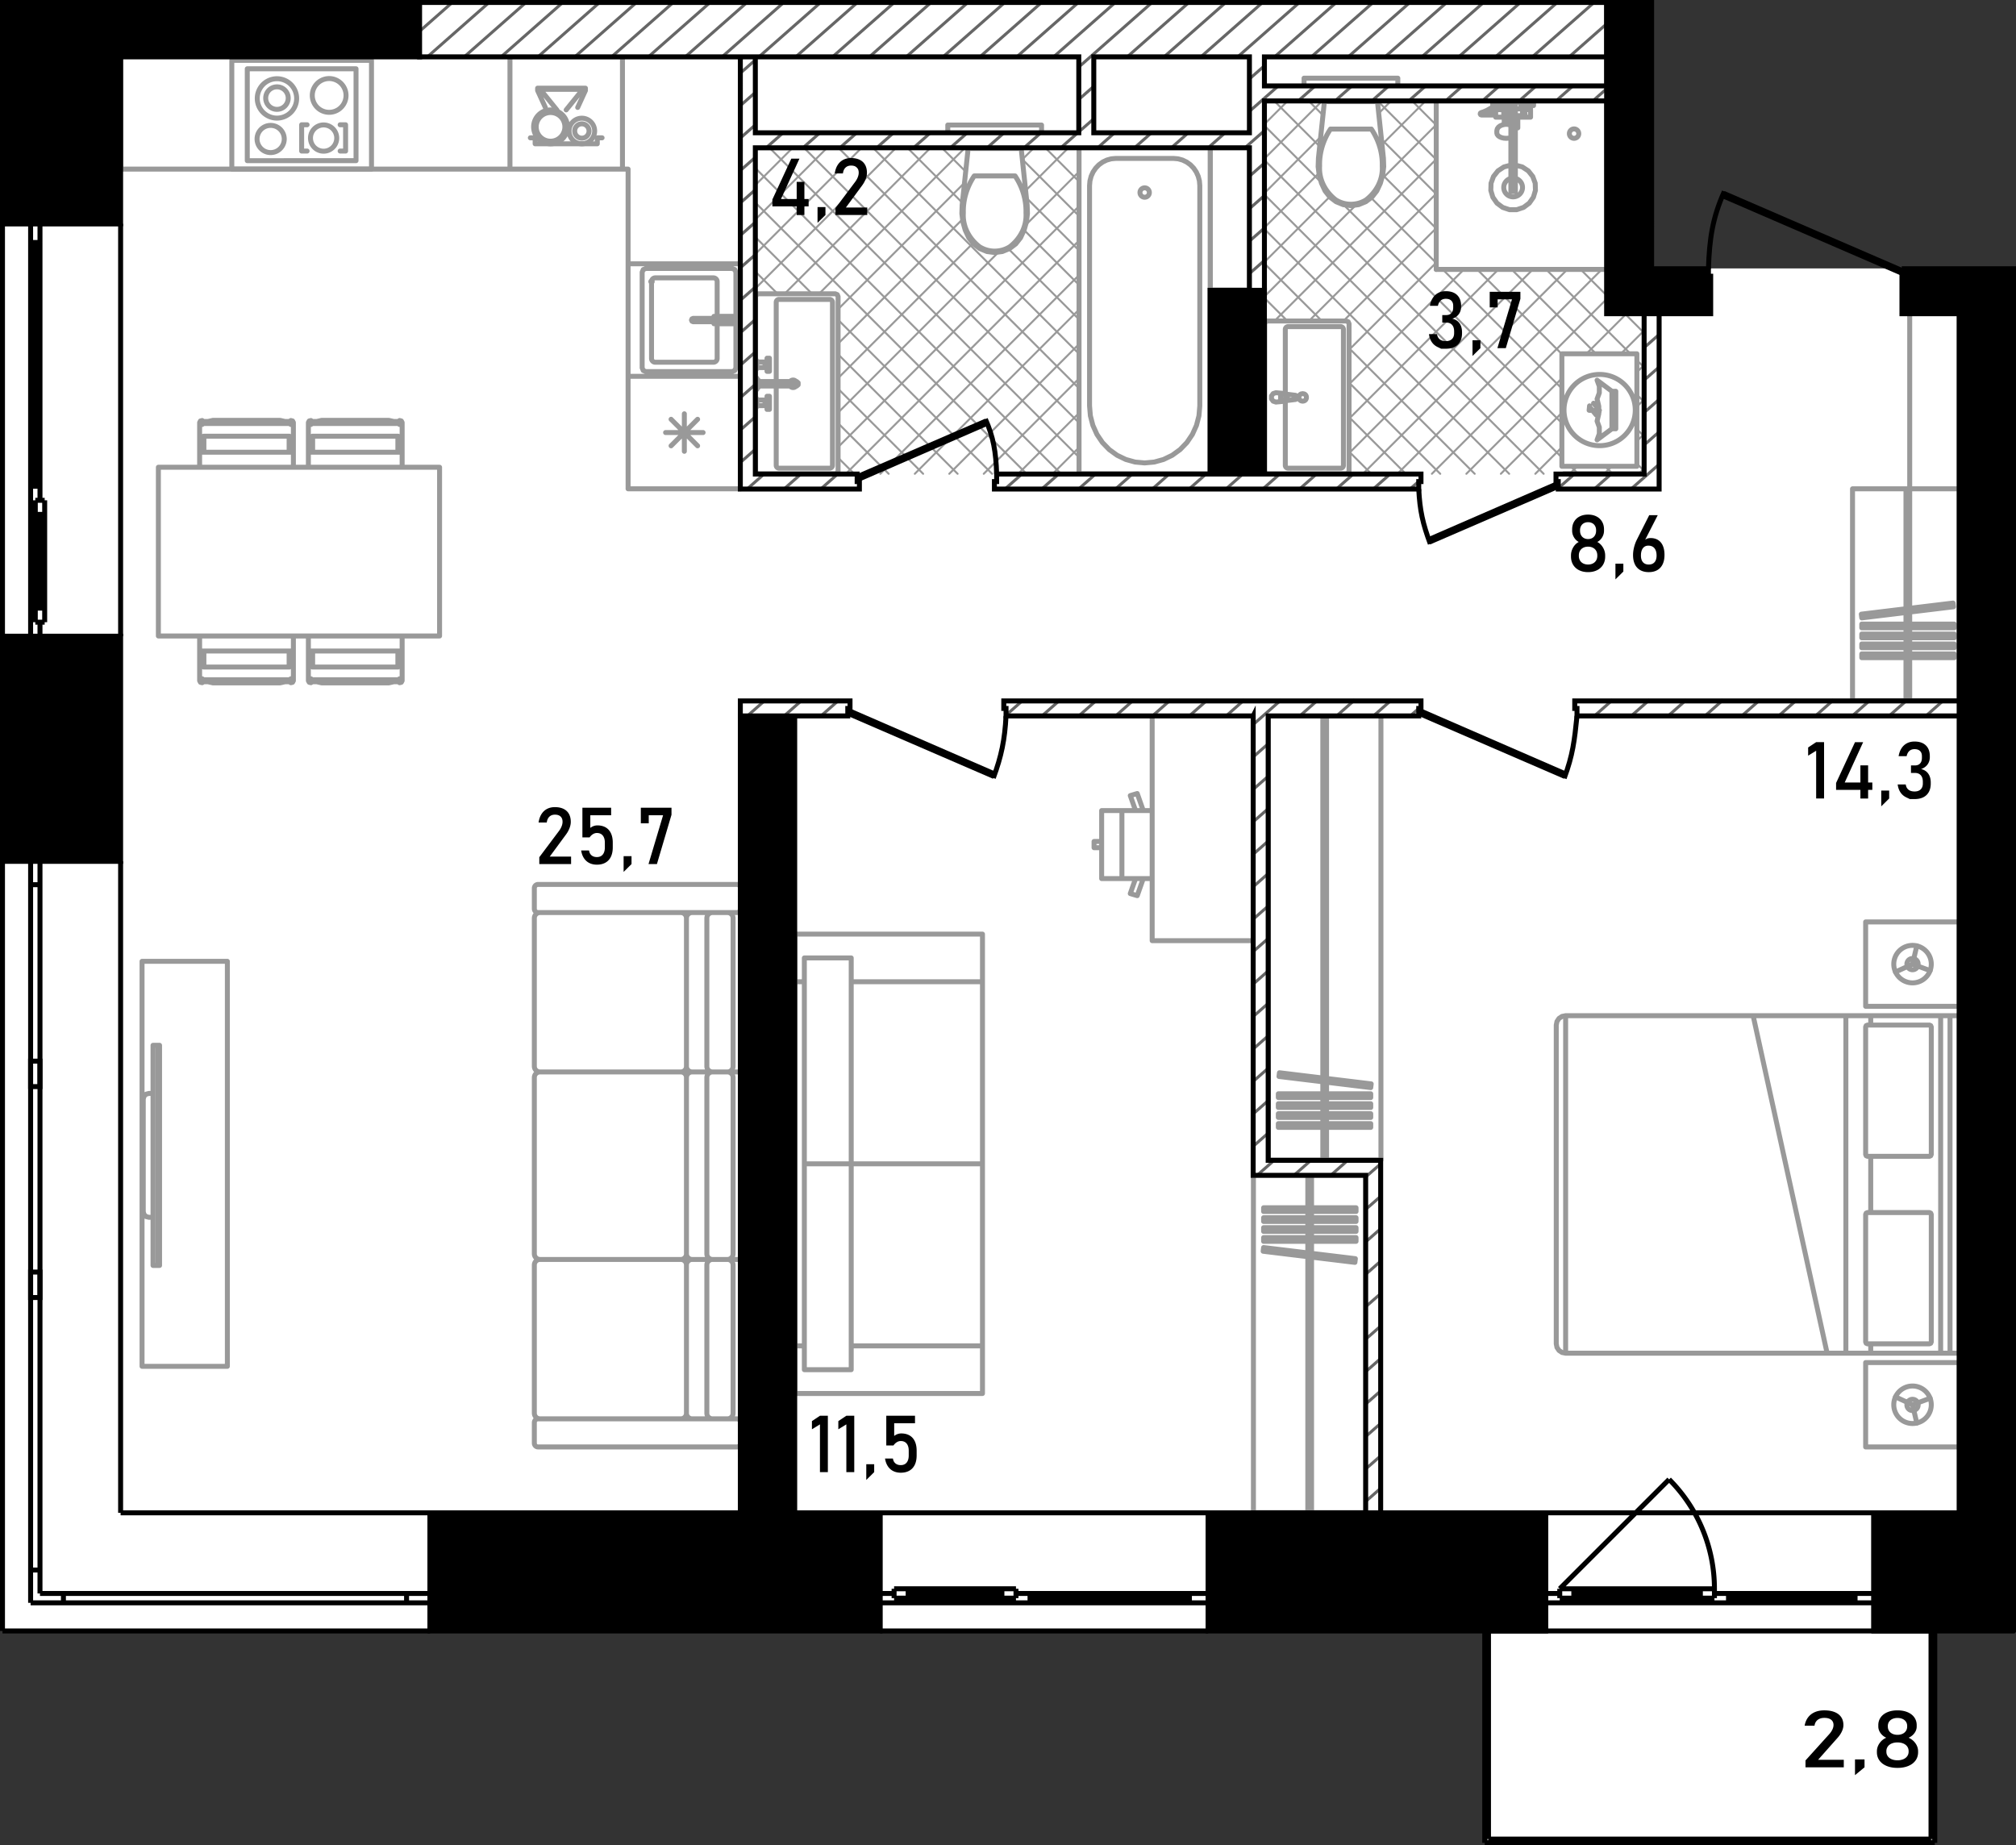 <svg version="1.1" id="_x32_35_1_" xmlns="http://www.w3.org/2000/svg" x="0" y="0" viewBox="0 0 406.259 371.874" xml:space="preserve"><rect x="0" y="0" width="406.259" height="371.874" fill="#333333" stroke="none"/><style>.st0,.st1,.st2{fill-rule:evenodd;clip-rule:evenodd;fill:#fff}.st1,.st2{fill:none;stroke:#999;stroke-linecap:round;stroke-linejoin:round}.st1{stroke-miterlimit:3}.st2{stroke-width:.4}.st2,.st3{stroke-miterlimit:3}.st3,.st4,.st5{fill:none;stroke:#000}.st4{fill-rule:evenodd;clip-rule:evenodd;stroke-miterlimit:22.926}.st5{stroke-miterlimit:3}.st5,.st6,.st8{fill-rule:evenodd;clip-rule:evenodd}.st8{fill:none;stroke:#666;stroke-width:.6;stroke-miterlimit:22.926}</style><path class="st0" d="M332.592 54.09V.34H.34v328.098l299.086.143v42.176h90.333v-42.133l16.052.008V54.09z"/><g id="mebel_2_"><path class="st1" d="M88.582 128.166V94.158m0 0H31.916m0 0v34.008m0 0h56.666M59.122 94.158V91.13m0 0h-.858m0 0H41.088m0 0h-.859m0 0v3.027M40.229 87.703v3.427m0 0h.859m0 0v-3.225m0 0h-.058m0 0l-.293.196m-.001 0l-.343-.086m0 0l-.165-.312M41.03 85.344l-.293.196m0 0l-.343-.087m0 0l-.165-.311m0 0v2.561m0 0l.165.313m0 0l.343.086m0 0l.293-.196m0 0h17.291m0 0l.293.196m0 0l.343-.086m0 0l.165-.313m0 0v-2.561m0 0l-.165.311m0 0l-.343.087m0 0l-.293-.196m0 0H41.03M59.122 87.703l-.165.312m0 0l-.342.086m0 0l-.294-.196m0 0h-.057m0 0v3.225m0 0h.858m0 0v-3.427M41.893 84.939h15.565m0 0l-1.004-.227m0 0H42.897m0 0l-1.004.227M41.03 84.939l-.293-.196m0 0l-.343.086m0 0l-.165.313m0 0l.165.312m0 0l.343.087m0-.001l.293-.197m0 0h17.291m0 0l.293.197m0 0l.343-.087m0 .001l.165-.312m0 0l-.165-.313m0 0l-.343-.086m0 0l-.293.196m0 0H41.03M81.038 94.158V91.13m0 0h-.859m0 0H63.004m0 0h-.859m0 0v3.027M62.145 87.703v3.427m0 0h.859m0 0v-3.225m0 0h-.058m0 0l-.293.196m0 0l-.343-.086m0 0l-.165-.312M62.946 85.344l-.293.196m0 0l-.343-.087m0 0l-.165-.311m0 0v2.561m0 0l.165.313m0 0l.343.086m0 0l.293-.196m0 0h17.291m0 0l.293.196m0 0l.343-.086m0 0l.165-.313m0 0v-2.561m0 0l-.165.311m0 0l-.343.087m0 0l-.293-.196m0 0H62.946M81.038 87.703l-.165.312m0 0l-.342.086m0 0l-.294-.196m0 0h-.058m0 0v3.225m0 0h.859m0 0v-3.427M63.809 84.939h15.566m0 0l-1.005-.227m0 0H64.814m0 0l-1.005.227M62.946 84.939l-.293-.196m0 0l-.343.086m0 0l-.165.313m0 0l.165.312m0 0l.343.087m0-.001l.293-.197m0 0h17.291m0 0l.293.197m0 0l.343-.087m0 .001l.165-.312m0 0l-.165-.313m0 0l-.343-.086m0 0l-.293.196m0 0H62.946M59.122 128.166v3.028m0 0h-.858m0 0H41.088m0 0h-.859m0 0v-3.028M40.229 134.621v-3.427m0 0h.859m0 0v3.225m0 0h-.058m0 0l-.293-.196m-.001 0l-.343.086m0 0l-.165.312M41.03 136.981l-.293-.196m0 0l-.343.087m0 0l-.165.311m0 0v-2.561m0 0l.165-.313m0 0l.343-.086m0 0l.293.196m0 0h17.291m0 0l.293-.196m0 0l.343.086m0 0l.165.313m0 0v2.561m0 0l-.165-.311m0 0l-.343-.087m0 0l-.293.196m0 0H41.03M59.122 134.621l-.165-.312m0 0l-.342-.086m0 0l-.294.196m0 0h-.057m0 0v-3.225m0 0h.858m0 0v3.427M41.893 137.386h15.565m0 0l-1.004.227m0 0H42.897m0 0l-1.004-.227M41.03 137.386l-.293.196m0 0l-.343-.086m0 0l-.165-.313m0 0l.165-.312m0 0l.343-.087m0 0l.293.197m0 0h17.291m0 0l.293-.197m0 0l.343.087m0 0l.165.312m0 0l-.165.313m0 0l-.343.086m0 0l-.293-.196m0 0H41.03M81.038 128.166v3.028m0 0h-.859m0 0H63.004m0 0h-.859m0 0v-3.028M62.145 134.621v-3.427m0 0h.859m0 0v3.225m0 0h-.058m0 0l-.293-.196m0 0l-.343.086m0 0l-.165.312M62.946 136.981l-.293-.196m0 0l-.343.087m0 0l-.165.311m0 0v-2.561m0 0l.165-.313m0 0l.343-.086m0 0l.293.196m0 0h17.291m0 0l.293-.196m0 0l.343.086m0 0l.165.313m0 0v2.561m0 0l-.165-.311m0 0l-.343-.087m0 0l-.293.196m0 0H62.946M81.038 134.621l-.165-.312m0 0l-.342-.086m0 0l-.294.196m0 0h-.058m0 0v-3.225m0 0h.859m0 0v3.427M63.809 137.386h15.566m0 0l-1.005.227m0 0H64.814m0 0l-1.005-.227M62.946 137.386l-.293.196m0 0l-.343-.086m0 0l-.165-.313m0 0l.165-.312m0 0l.343-.087m0 0l.293.197m0 0h17.291m0 0l.293-.197m0 0l.343.087m0 0l.165.312m0 0l-.165.313m0 0l-.343.086m0 0l-.293-.196m0 0H62.946"/><g><path class="st1" d="M126.571 53.16V34.078M24.359 34.078h102.212M24.359 11.406v22.672M149.242 53.16h-22.671M149.242 98.504v-3.023M126.571 75.832v22.672m0 0h22.671m0 0V75.832m0 0h-22.671M141.685 87.168h-7.557M140.579 84.496l-5.344 5.344M137.907 83.389v7.558M135.235 84.496l5.344 5.344M129.405 54.861v19.271m0 0l.221.535m0-.001l.535.22m0 0h17.381m0 0l.535-.22m0 0l.221-.535m0 .001V54.861m0 0l-.221-.534m0-.001l-.535-.221m0 0h-17.381m0 0l-.535.221m0 0l-.221.534M126.571 53.16v22.672M149.242 53.16v22.672M126.571 53.16h22.671M126.571 75.832h22.671M131.294 56.75v15.492M132.05 72.998h11.714M144.52 72.242v-6.978m0-1.512V56.75M143.764 55.994H132.05M131.294 56.75h.141a.142.142 0 00-.283 0 .142.142 0 00.283 0h-.141zM132.05 72.998a.756.756 0 01-.756-.756M144.52 72.242a.756.756 0 01-.756.756M143.764 55.994c.417 0 .756.338.756.756M131.294 56.75c0-.418.338-.756.756-.756M139.687 64.156l-.241.1m0 .001l-.098.241m0-.001l.1.24m0 0l.24.099m0 .001h7.477m0 0l.24-.1m0-.001l.099-.24m0 0l-.099-.24m0 .001l-.24-.1m0-.001h-7.478M145.237 63.741v.415m0 0h1.927m0 0l.24.1m0 0l.1.24m0 0l-.1.24m0 0l-.24.1m0 0h-1.927m0 0v.414m0 0h2.456m0 0v-1.509m0 0h-2.456M143.877 63.752v.404m0 0h1.322m0 0v-.404m0 0h-1.322M143.877 65.24h1.322m0 0v-.404m0 0h-1.322m0 0v.404M102.765 34.078h22.672M102.765 11.406h22.672M102.765 34.078V11.406M125.437 34.078V11.406M49.83 13.862h21.916m0 0v18.516m0 0H49.83m0 0V13.862M60.788 25.143v5.299M60.788 30.441h1.095M60.788 25.143h1.095M69.642 25.143v5.299M68.546 30.441h1.096M68.546 25.143h1.096M57.281 28.008a2.739 2.739 0 11-5.478 0 2.739 2.739 0 015.478 0zM59.78 19.769a3.968 3.968 0 11-7.935 0 3.968 3.968 0 017.935 0z"/><path class="st1" d="M58.08 19.769a2.267 2.267 0 11-4.535.001 2.267 2.267 0 014.535-.001zM67.86 27.823a2.645 2.645 0 11-5.29 0 2.645 2.645 0 015.29 0zM69.733 19.232a3.4 3.4 0 11-6.802 0 3.4 3.4 0 016.802 0zM46.714 12.162h28.148M46.714 34.078h28.148M46.714 12.162v21.916M74.862 12.162v21.916M114.356 25.566a3.41 3.41 0 11-6.822 0 3.41 3.41 0 016.822 0z"/><path class="st1" d="M113.835 25.566a2.89 2.89 0 11-5.78 0 2.89 2.89 0 115.78 0zM119.832 26.398a2.579 2.579 0 11-5.158 0 2.579 2.579 0 015.158 0z"/><path class="st1" d="M118.698 26.398a1.444 1.444 0 11-2.888 0 1.444 1.444 0 012.888 0zM106.876 27.773h.963m0 0v1.204m0 0h12.524m0 0v-1.204m0 0h.964M108.34 18.246l.047.104m.047.102l.048.104m.046.103l.048.103m.047.103l.047.103m.047.103l.047.103m.048.103l.047.104m.047.102l.047.104m.047.102l.048.104m.046.102l.047.104m.048.102l.047.104m.047.103l.047.103m.047.104l.047.102m.048.104l.047.102m.047.104l.047.102m.047.104l.048.102m.047.104l.046.103m.048.103l.047.103M117.974 18.246l-.047.104m-.048.102l-.047.104m-.046.103l-.048.103m-.047.103l-.047.103m-.047.103l-.047.103m-.048.103l-.047.104m-.047.102l-.047.104m-.047.102l-.048.104m-.046.102l-.048.104m-.047.102l-.047.104m-.047.103l-.047.103m-.048.104l-.047.102m-.047.104l-.047.102m-.047.104l-.047.102m-.047.104l-.048.102m-.047.104l-.047.103m-.047.103l-.048.103M108.34 18.246h.078m.113 0h.114m.113 0h.113m.114 0h.077m0 0l.042.052m.072.088l.071.088m.072.087l.071.088m.072.089l.071.088m.071.088l.072.088m.071.088l.072.088m.071.088l.072.087m.071.089l.072.088m.071.087l.072.089m.071.088l.071.088m.072.088l.071.088m.072.087l.071.089m.072.088l.071.088m.071.088l.072.088m.071.088l.072.088m.071.088l.072.088m.071.088l.072.088m.071.088l.071.088m.072.088l.071.088m.072.088l.071.088m.072.088l.071.088m.071.088l.072.088m.071.088l.042.052M117.974 18.246h-.078m-.113 0h-.114m-.113 0h-.113m-.114 0h-.078m0 0l-.042.052m-.071.088l-.071.088m-.072.087l-.071.088m-.072.089l-.071.088m-.072.088l-.071.088m-.072.088l-.071.088m-.071.088l-.072.087m-.071.089l-.072.088m-.071.087l-.072.089m-.071.088l-.071.088m-.072.088l-.071.088m-.072.087l-.071.089m-.072.088l-.071.088m-.072.088l-.071.088m-.072.088l-.071.088m-.071.088l-.072.088m-.071.088l-.072.088m-.071.088l-.072.088m-.071.088l-.071.088m-.072.088l-.071.088m-.072.088l-.071.088m-.072.088l-.072.088m-.071.088l-.041.052M117.974 17.769h-9.634m0 0v.478m0 0h.722m0 0v-.238m0 0h8.189m0 0v.238m0 0h.723m0 0v-.478"/></g><g><path class="st1" d="M289.429 54.294V20.286M331.372 95.48h-16.249"/><path class="st2" d="M330.235 95.48l1.136-1.137m-8.084 1.137l1.512-1.512m5.061-5.06l1.511-1.511m-15.03 8.083l1.512-1.512m12.007-12.007l1.511-1.511m-21.978 15.03l5.353-5.353m15.114-15.113l1.511-1.511M302.447 95.48l12.299-12.299m11.883-11.883l4.741-4.742M295.499 95.48l19.247-19.247m4.936-4.935l8.124-8.124M288.553 95.48l35.262-35.262M281.607 95.48l41.187-41.187M274.659 95.48l41.188-41.187M271.858 91.335l37.041-37.041m-37.041 30.093l30.094-30.093m-30.094 23.147l23.147-23.147m-23.147 16.201l17.571-17.571M270.72 64.685l18.709-18.708m-25.656 18.708l25.656-25.655m-32.602 25.655l32.602-32.602m-34.574 27.626l18.399-18.398m5.125-5.126l11.05-11.049m-34.574 27.626l13.101-13.101m10.54-10.539l8.836-8.835m-32.477 25.529l10.931-10.932m12.046-12.046l2.551-2.551m-25.528 18.582l11.284-11.284m-11.284 4.336l11.636-11.635m-11.636 4.689l4.689-4.689m71.827 46.864l-3.975-3.976m-3.582-3.582l-5.299-5.299m-29.086-29.085l-4.921-4.921m46.863 53.809l-1.511-1.511m-1.287-1.287l-17.004-17.004m-22.14-22.14l-11.866-11.865m53.808 60.754l-1.511-1.511m-8.235-8.234l-17.004-17.004m-15.192-15.192l-11.046-11.045m52.988 59.934l-1.511-1.511m-15.114-15.114l-17.072-17.072m-8.245-8.246L278.64 35.259m-12.04-12.04l-2.932-2.932m67.703 74.65l-1.511-1.511m-15.114-15.114l-24.019-24.019m-1.298-1.298l-13.143-13.143m-10.35-10.349l-9.216-9.216m68.248 75.193l-1.512-1.512m-8.71-8.709l-44.012-44.012m-4.473-4.473l-11.406-11.406m63.167 70.112l-1.512-1.512m-1.764-1.763l-59.891-59.891m56.219 63.166l-56.219-56.219m49.272 56.219l-49.273-49.272m42.325 49.272l-25.321-25.322m-5.474-5.473l-11.53-11.53m35.379 42.325l-18.375-18.376m-12.42-12.419l-4.584-4.584m28.433 35.379l-11.428-11.428m4.48 11.428l-4.48-4.48m-16.36 4.48"/><path class="st1" d="M265.834 35.277l.469 1.646m0 0l.718 1.551m0 0l.968 1.23m0 0l1.248.943m0 0l1.448.593m0 0l1.551.206m0 0l1.551-.206m0 0l1.447-.593m0 0l1.249-.943m0 0l.967-1.23m0 0l.719-1.551m0 0l.469-1.646m0 0l.207-1.697m0 0l-.059-1.709m0 0l-1.223-11.585m0 0h-10.654m0 0l-1.223 11.585m0 0l-.06 1.709m0 0l.208 1.697M276.353 26.008h-4.117M272.236 26.008h-4.117M275.3 40.274c-.89.57-1.961.881-3.064.887M278.548 33.444c.166 2.592-1.031 5.107-3.248 6.83M276.353 26.008c1.505 2.253 2.266 4.827 2.195 7.437M265.924 33.444c-.07-2.609.689-5.184 2.195-7.437M269.173 40.274c-2.217-1.723-3.414-4.238-3.248-6.83M272.236 41.161a5.74 5.74 0 01-3.063-.887M267.588 20.287h9.295v.188h-9.295zM276.884 20.286h-9.295m0 0v.188m0 0h9.295m0 0v-.188M262.79 20.286h18.893M262.79 15.752h18.893M262.79 20.286v-4.534M281.683 20.286v-4.534M323.815 54.294h-34.386M318.147 26.898a.946.946 0 11-1.891-.001.946.946 0 011.891.001zM305.375 33.269l1.397.372m0 0l1.209.793m0 0l.897 1.132m0 0l.496 1.358m0 0l.043 1.445m0 0l-.413 1.385m0 0l-.829 1.185m0 0l-1.159.863m0 0l-1.371.455m0 0h-1.446m0 0l-1.372-.455m0 0l-1.16-.863m0 0l-.828-1.185m0 0l-.414-1.385m0 0l.044-1.445m0 0l.496-1.358m0 0l.897-1.132m0 0l1.209-.793m0 0l1.397-.372m0 0v-5.538m0 0l-.456.108m0 0l-.489.037m0 0l-.488-.037m0 0l-.456-.108m0 0l-.392-.172m0 0l-.3-.225m0 0l-.188-.261m0 0l-.065-.281m0 0v-.402m0 0l.019-.12m0 0l.064-.277m0 0l.055-.104m0 0l.181-.251m0 0l.078-.07m0 0l.274-.205m0 0l.357-.157m0 0l.195-.052m0 0l.25-.059m0 0l.019-.688m0 0l.01-.796m0 0h-1.729m0 0v-.435m0 0h-2.871m0 0l-.16-.058m0 0l-.083-.149m0 0l.033-.167m0 0l.133-.105m0 0l.486-.157m0 0l.726-.316m0 0l1.007-.573m0 0l.729-.259m0 0v-.124m0 0h-.604m0 0v-.982m0 0h2.57m0 0v.878m0 0l.023.009m0 0l.039.028m0 0l.032.034m0 0l.026.041m0 0l.278.673m0 0h.697m0 0v-1.362m0 0h-1.058m0 0v-.301m0 0h3.023m0 0v.301m0 0h-1.058m0 0v1.362m0 0h1.436m0 0v.15m0 0h.416m0 0v-.302m0 0h-.152m0 0v-.529m0 0h-.604m0 0v-.982m0 0h2.57m0 0v.982m0 0h-.605m0 0v.529m0 0h-.151m0 0v.302m0 0h.151m0 0v1.512m0 0h-2.57m0 0v2.153m0 0h-.023m0 0h-.059m0 0h-.094m0 0h-.123m0 0h-.15m0 0h-.042m0 0v7.505M303.032 21.949h.209m0 0l-.14-.342m0 0l-.325-.053m0 0l-.009.002m0 0v.242m0 0h-.151m0 0v.301m0 0h.416m0 0v-.15M301.558 22.099v-.24m0 0l-.677.239m0 .001l-.988.563m0 0l-.052.024m0-.001h1.566m0 0v-.586m0 0h.151M307.415 21.268v.53M308.095 21.268v.53M301.758 21.268h-.351M302.616 21.798h-.188M302.428 21.798h-.68M301.747 21.798h-.015M302.428 21.621v.177M301.747 21.793v.005M301.558 22.099h1.058M303.91 23.611h.557M301.407 22.685v.491M303.977 24.177h.491M298.612 23.165l-.076.012M302.761 21.061l.047.001M302.591 21.093l.17-.032M303.305 21.144l.047.01M303.352 21.154l.02.01M301.407 21.392l.453-.16M301.86 21.232l.731-.14M302.716 21.565l.06-.011M298.612 23.165l.511-.167M299.124 22.998l.717-.312M302.808 21.062l.498.082M304.466 25.666l.002-.001M304.467 25.136l-.002-.002M303.032 22.496v-.127M303.032 22.251v-.103M303.032 22.369v-.118M303.241 21.949h.523M301.994 21.705l.722-.14M301.558 21.859l.436-.154M303.712 22.582v.001M303.621 22.538l.091.044M303.523 22.522l.098.016M303.426 22.538l.097-.016M303.334 22.582l.091-.044M303.334 22.582v.001M303.178 25.078l.345-.025M303.523 25.053l.345.024M303.107 25.096l.071-.019M304.189 25.154l.196.052M303.868 25.078l.321.076M303.155 22.749l-.009.062M304.385 25.206l.083.037M303.939 25.096l-.019-.688M303.901 22.811l-.009-.062M303.892 22.749l-.026-.058M303.865 22.691l-.042-.05M303.823 22.641l-.055-.038M303.769 22.603l-.056-.021M303.712 22.582l-.007-.002M303.705 22.58l-.068-.009M303.637 22.571h-.228M303.41 22.571l-.069.009M303.341 22.58l-.007.002M303.334 22.583l-.056.021M303.278 22.603l-.056.038M303.223 22.641l-.042.05M303.181 22.691l-.026.058M303.92 24.407l-.019-1.596M303.136 23.611l.009-.8M303.032 23.308h.107M303.907 23.308h.561M305.375 33.269v5.343M304.467 33.269v5.343M305.375 38.612h-.907M308.435 21.268h-1.36M308.284 21.798h-1.058M308.284 22.099h-1.058M306.811 22.099v1.209M303.032 23.308v-1.209M305.375 20.588h-.907M305.375 21.949v3.815M304.467 27.731v-5.782M306.811 23.308h-1.436M305.866 23.611h-.491M305.866 24.177h-.491M303.977 23.611v1.493M305.375 35.947a1.889 1.889 0 11-.907 0M306.811 22.637a.34.34 0 110 .589"/><g><path class="st1" d="M254.854 94.914V65.252m0 0l.166-.4m0 0l.401-.167m0 0h15.87m0 0l.401.167m0 0l.166.4m0 0v29.662m0 0l-.166.4m0 0l-.401.166m0 0h-15.87m0 0l-.401-.166m0 0l-.166-.4M259.011 93.78V80.772m0-1.378V66.385M259.578 65.818h10.58M270.725 66.386v27.395M270.158 94.347h-10.58M259.011 66.386c0-.313.254-.567.567-.567M270.158 65.818c.313 0 .567.254.567.567M270.725 93.78a.567.567 0 01-.567.567M259.578 94.347a.567.567 0 01-.567-.567"/><circle class="st1" cx="262.514" cy="80.083" r=".756"/><path class="st1" d="M257.121 81.027l1.585-.15m0 0l.36-.124m0 0l2-.251m0 0l.264-.14m0 0l.106-.279m0 0l-.106-.281m0 0l-.264-.139m0 0l-2-.25m0 0l-.36-.124m0 0l-1.585-.151m0 0l-.555.18m0 0l-.343.473m0 0v.584m0 0l.343.472m0 0l.555.18M258.063 79.569h.562M258.625 80.597h-.562M258.063 80.597V79.57M258.625 79.569a.513.513 0 110 1.027M259.066 79.413a.797.797 0 010 1.34"/></g><g><path class="st1" d="M314.745 71.298h15.115m0 0V93.97m0 0h-15.115m0 0V71.298M329.535 82.634a7.179 7.179 0 11-14.358 0 7.179 7.179 0 1114.358 0zM321.84 88.641l.449-1.233m0 .001v-1.313m0 0l-.449-1.232m0-.001l.342-1.474m0 .001v-1.513m0-.001l-.342-1.472m0 0l.45-1.235m0 0v-1.314m0 0l-.45-1.235m0 0l2.987 2.232m0 0v7.558m0 0l-2.987 2.231M325.089 86.41v-7.558m0 0h-.262m0 0v7.558m0 0h.262M325.612 86.41v-7.558m0 0h-.261m0 0v7.558m0 0h.261M320.324 81.79l-.085.891m0 0l.226.022m.001 0l.046-.477m-.001 0l1.142 1.383m.001 0l.152-.126m-.001 0l-.53-.642m0 0l.081-.067m0 0l.611.74m0 0l.146-.121m0 0l-.61-.74m0 0l.097-.081m.001 0l.497.602m-.001 0l.13-.108m.001 0l-.497-.601m-.001 0l.098-.08m0 0l.342.415m0 0l.14-.116m0 0l-1.174-1.422M314.745 93.97V71.298m0 0h15.115m0 0V93.97m0 0h-15.115"/></g><g><path class="st1" d="M231.616 38.801a.945.945 0 11-1.89 0 .945.945 0 011.89 0zM243.897 29.732V95.48m0 0h-26.451m0 0V29.732m0 0h26.451"/><path class="st2" d="M212.136 95.48l5.31-5.31m-12.256 5.31l12.256-12.256M198.243 95.48l19.203-19.203m-26.15 19.203l26.15-26.15m-33.097 26.15l33.097-33.097M177.402 95.48l40.044-40.044M170.455 95.48l46.991-46.991M168.89 90.099l48.556-48.556M168.89 83.151l32.367-32.367m5.398-5.398l10.791-10.791M168.89 76.204l27.194-27.194m10.601-10.601l8.677-8.677M168.89 69.257l25.083-25.083m12.049-12.048l2.393-2.393M168.89 62.31l25.475-25.476m-29.317 22.372l29.474-29.473m-36.421 29.473l29.474-29.473m-35.31 28.361l28.363-28.362m-28.363 21.416l21.416-21.416m-21.416 14.469l14.469-14.469m-14.469 7.521l7.522-7.521m-7.522.574l.575-.574m64.606 6.855l-6.855-6.855m6.855 13.802L206.02 32.108m11.426 18.373L206.84 39.875m10.606 17.553L206.378 46.36m-11.775-11.775l-4.853-4.852m27.696 34.642l-14.201-14.201m-9.306-9.305l-11.136-11.136m34.643 41.588l-41.589-41.589m41.589 48.537l-48.537-48.536m48.537 55.482l-55.483-55.483m55.483 62.43l-62.43-62.43m58.801 65.748l-61.552-61.55m54.605 61.55l-54.605-54.604m47.658 54.604L168.89 64.448m-5.242-5.242l-11.383-11.382m40.711 47.656L168.89 71.395m-12.189-12.189l-4.436-4.436m33.764 40.71L168.89 78.342m10.193 17.138L168.89 85.288m3.245 10.192l-3.245-3.245M158.241 95.48"/><path class="st1" d="M194.04 44.724l.469 1.645m0 0l.718 1.551m0 0l.968 1.23m0 0l1.248.943m0 .001l1.448.594m0-.001l1.551.205m0 0l1.551-.205m0 0l1.447-.594m0 .001l1.249-.943m0-.001l.967-1.23m0 0l.719-1.551m0 0l.469-1.645m0 0l.207-1.698m0 0l-.059-1.709m0 0l-1.223-11.585m0 .001h-10.654m0 0l-1.223 11.585m0-.001l-.06 1.709m0 0l.208 1.698M204.559 35.454h-4.117M200.442 35.454h-4.116M203.506 49.72c-.89.57-1.961.881-3.064.887M206.754 42.892c.166 2.591-1.031 5.106-3.248 6.829M204.559 35.454c1.505 2.253 2.266 4.828 2.195 7.437M194.13 42.892c-.07-2.609.689-5.185 2.195-7.437M197.379 49.72c-2.217-1.723-3.414-4.238-3.248-6.829M200.442 50.607a5.74 5.74 0 01-3.063-.887M195.794 29.733h9.295v.189h-9.295zM205.09 29.732h-9.295m0 0v.189m0 0h9.295m0 0v-.189M190.996 29.732h18.893M190.996 25.198h18.893M190.996 29.732v-4.534M209.889 29.732v-4.534M219.562 37.403l.08-.951m0 0l.239-.923m0 0l.389-.865m0 0l.53-.782m0 0l.652-.676m0 0l.755-.548m0 0l.835-.403m0 0l.891-.248m0 0l.919-.083m0 0h11.638m0 0l.919.083m0 0l.89.248m0 0l.836.403m0 0l.756.548m0 0l.651.676m0 0l.529.782m0 0l.39.865m0 0l.239.923m0 0l.08.951m0 0v44.38m0 0l-.169 1.998m0 0l-.501 1.937m0 0l-.819 1.818m0 0l-1.11 1.643m0 0l-1.369 1.418m0 0l-1.586 1.151m0 0l-1.755.846m0 0l-1.871.52m0 0l-1.929.175m0 0l-1.929-.175m0 0l-1.871-.52m0 0l-1.755-.846m0 0l-1.586-1.151m0 0l-1.369-1.418m0 0l-1.111-1.643m0 0l-.818-1.818m0 0l-.502-1.937m0 0l-.168-1.998m0 0v-44.38M152.264 94.914V59.772m0 0l.167-.4m0 0l.4-.166m0 0h15.493m0 0l.4.166m0 0l.166.4m0 0v35.142m0 0l-.166.4m0 0l-.4.166m0 0h-15.493m0 0l-.4-.166m0 0l-.167-.4M156.421 93.78V77.797m0 0v-.151m0 0v-.756.756zm0-.757V60.906v15.983zM156.988 60.34h10.202M167.757 60.906V93.78M167.19 94.347h-10.202M156.421 60.906c0-.312.254-.566.567-.566M167.19 60.34c.313 0 .567.254.567.566M167.757 93.78a.567.567 0 01-.567.567M156.988 94.347a.567.567 0 01-.567-.567M160.427 77.797a.754.754 0 01-1.209 0h1.209zm-1.21-.907a.752.752 0 01.604-.302c.248 0 .467.118.605.302h-1.209zM152.794 76.889v.907m0 .001h7.749m0 0l.3-.256m0 0v-.395m0-.001l-.3-.256m0 0h-7.749M152.794 78.1v-1.512m0 0h-.264m0 0V78.1m0 0h.264M152.53 78.477V76.21m0-.001h-.265m-.001 0v2.267m0 .001h.265M154.154 80.612h-1.625m0 0v-.095m0 0h-.132m0 0v-.283m0 0h-.133m0 0v1.889m0 0h.133m0 0v-.283m0 0h.132m0 0v-.094m0 0h1.625m0 0v-.322m0 0h.416m0 0v1.077m0 0h.491m0 0v-2.645m0 0h-.491m0 0v1.077m0 0h-.416m0 0v-.321M154.154 74.075h-1.625m0 0v.095m0 0h-.132m0 0v.283m0 0h-.133m0 0v-1.89m0 0h.133m0 0v.283m0 0h.132m0 0v.095m0 0h1.625m0 0v.322m0 0h.416m0 0v-1.078m0 0h.491m0 0v2.646m0 0h-.491m0 0v-1.077m0 0h-.416m0 0v.321M154.57 81.425l.072-.072M154.57 80.933l.072.071M154.154 81.425v-.491M152.53 81.746v-1.134M152.397 80.517v1.322M154.57 73.262l.072.072M154.57 73.754l.072-.072M154.154 73.262v.491M152.53 72.941v1.134M152.397 74.17v-1.323M155.061 81.179a.246.246 0 11-.492 0 .246.246 0 01.492 0zM155.061 73.508a.246.246 0 11-.492 0 .246.246 0 01.492 0zM243.897 58.45h7.935m0 0V29.732m0 0h-7.935m0 0V58.45"/></g></g><g><path class="st1" d="M384.839 63.174h10.014M383.328 63.174h1.511M373.315 141.202h21.538m0 0V98.504m0 0h-21.538m0 0v42.698M384.084 98.504h.755m0 0v42.698m0 0h-.755m0 0V98.504M393.804 132.537h-18.626m0 0v-.756m0 0h18.626m0 0v.756M393.804 130.533h-18.626m0 0v-.756m0 0h18.626m0 0v.756M393.804 128.528h-18.626m0 0v-.756m0 0h18.626m0 0v.756M393.804 126.523h-18.626m0 0v-.756m0 0h18.626m0 0v.756M393.669 122.277l-18.491 2.241m0 0l-.091-.75m0 0l18.491-2.241m0 0l.091.75M384.839 63.174h10.014m0 0v35.33m0 0h-10.014m0 0v-35.33"/></g><g><path class="st1" d="M31.858 255.018h-1.02m0 0V210.65m0 0h1.02m0 0v44.368M30.838 245.316h-.833m0 0l-.566-.151m-.001.001l-.415-.415m0 0l-.152-.567m0-.001v-22.699m0 0l.152-.567m0 0l.415-.415m0 0l.566-.152m.001.001h.833m0 0v24.966M32.155 255.018h-.297m0 0V210.65m0 0h.297m0 0v44.368M45.818 275.344H28.625m0 0v-81.619m0 0h17.193m0 0v81.619"/></g><g><path class="st1" d="M107.678 286.68v4.156M108.434 291.592h40.053M149.242 290.836v-4.156M148.487 285.924h-40.053M149.242 286.68v-32.874M149.242 253.806h-2.645M139.469 253.806h-2.267M107.678 254.939v29.853M108.812 285.924h28.389M138.335 284.791v-29.852M137.202 253.806h-28.39M147.731 254.939v29.853M146.598 285.924h-7.129M138.335 284.791v-29.852M139.469 253.806h7.129M142.441 284.791v-29.852M108.434 291.592a.756.756 0 01-.756-.756M149.242 290.836a.755.755 0 01-.755.756M148.487 285.924c.417 0 .755.339.755.756M107.678 286.68c0-.417.338-.756.756-.756M108.812 285.924a1.134 1.134 0 01-1.134-1.133M138.335 284.791c0 .626-.507 1.133-1.133 1.133M137.202 253.806c.626 0 1.133.508 1.133 1.134M107.678 254.939c0-.626.507-1.134 1.134-1.134M147.731 284.791c0 .626-.507 1.133-1.133 1.133M139.469 285.924a1.134 1.134 0 01-1.134-1.133M138.335 254.939c0-.626.508-1.134 1.134-1.134M146.598 253.806c.626 0 1.133.508 1.133 1.134M143.575 285.924a1.134 1.134 0 01-1.134-1.133M142.441 254.939c0-.626.508-1.134 1.134-1.134M149.242 253.806V216.02M149.242 253.806h-2.645M149.242 216.02h-2.645M139.469 253.806h-2.267M139.469 216.02h-2.267M107.678 217.153v35.519M108.812 253.806h28.389M138.335 252.672v-35.519M137.202 216.02h-28.39M147.731 217.153v35.519M146.598 253.806h-7.129M138.335 252.672v-35.519M139.469 216.02h7.129M142.441 252.672v-35.519M108.812 253.806a1.134 1.134 0 01-1.134-1.134M138.335 252.672c0 .627-.507 1.134-1.133 1.134M137.202 216.02c.626 0 1.133.508 1.133 1.134M107.678 217.153c0-.626.507-1.134 1.134-1.134M147.731 252.672c0 .627-.507 1.134-1.133 1.134M139.469 253.806a1.134 1.134 0 01-1.134-1.134M138.335 217.153c0-.626.508-1.134 1.134-1.134M146.598 216.02c.626 0 1.133.508 1.133 1.134M143.575 253.806a1.134 1.134 0 01-1.134-1.134M142.441 217.153c0-.626.508-1.134 1.134-1.134M107.678 183.146v-4.156M108.434 178.233h40.053M149.242 178.989v4.156M148.487 183.902h-40.053M149.242 183.146v32.874M149.242 216.02h-2.645M139.469 216.02h-2.267M107.678 214.886v-29.851M108.812 183.902h28.389M138.335 185.035v29.851M137.202 216.02h-28.39M147.731 214.886v-29.851M146.598 183.902h-7.129M138.335 185.035v29.851M139.469 216.02h7.129M142.441 185.035v29.851M107.678 178.989c0-.417.338-.756.756-.756M148.487 178.233c.417 0 .755.339.755.756M149.242 183.146a.756.756 0 01-.755.756M108.434 183.902a.757.757 0 01-.756-.756M107.678 185.035c0-.626.507-1.134 1.134-1.134M137.202 183.902c.626 0 1.133.508 1.133 1.134M138.335 214.886c0 .626-.507 1.134-1.133 1.134M108.812 216.02a1.134 1.134 0 01-1.134-1.134M146.598 183.902c.626 0 1.133.508 1.133 1.134M138.335 185.035c0-.626.508-1.134 1.134-1.134M139.469 216.02a1.134 1.134 0 01-1.134-1.134M147.731 214.886c0 .626-.507 1.134-1.133 1.134M142.441 185.035c0-.626.508-1.134 1.134-1.134M143.575 216.02a1.134 1.134 0 01-1.134-1.134"/></g><g><path class="st1" d="M160.201 271.225h1.889m0 0v-73.381m0 0h-1.889m0 0v73.381M197.987 271.225v-36.69m0 0h-26.451m0 0v36.69m0 0h26.451M197.987 234.534v-36.69m0 0h-26.451m0 0v36.69m0 0h26.451M197.987 197.844v-9.598m0 0h-37.786m0 0v9.598m0 0h1.889m9.447 0h26.45M197.987 280.822v-9.598m0 .001h-26.45m-9.447 0h-1.889m0 0v9.598m0-.001h37.786M162.09 234.534h9.446m0 0v-41.489m0 0h-9.446m0 0v41.489M162.09 234.534h9.446m0 0v41.489m0 0h-9.446m0 0v-41.489"/></g><g><path class="st1" d="M223.071 177.056h-1.068m-.001 0V163.35m0 0h10.182m0 13.706h-9.113M222.002 170.83h-1.532m0 0v-1.256m0 0h1.532m0 0v1.256M228.837 163.35l-.504-1.428m0 0l-.562-1.593m0 0l1.401-.418m0 0l.711 2.011m0 0l.504 1.428m0 0h-1.55M230.387 177.056l-.504 1.428m0 0l-.71 2.01m0 0l-1.402-.418m0 0l.562-1.592m0 0l.504-1.428m0 0h1.55M222.002 177.056V163.35M226.085 163.35v13.706M232.183 143.658h20.405m0 0v45.91m0 0h-20.405m0 0v-45.91"/></g><g><path class="st1" d="M252.588 236.802h3.023M255.611 236.802h19.649M275.26 236.802v68.015M275.26 236.802h-22.672m0 0v68.015m0 0h22.672m0 0v-68.015M263.546 304.816h.756m0 0v-68.015m0 0h-.756m0 0v68.015M273.267 243.389h-18.626m0 0v.755m0 0h18.626m0 0v-.755M273.267 245.393h-18.626m0 0v.756m0 0h18.626m0 0v-.756M273.267 247.398h-18.626m0 0v.756m0 0h18.626m0 0v-.756M273.267 249.402h-18.626m0 0v.756m0 0h18.626m0 0v-.756M273.131 253.649l-18.491-2.242m0-.001l-.091.75m0 0l18.492 2.242m0 .001l.09-.75"/></g><g><path class="st1" d="M255.611 233.778h22.672m0 0v-90.12m0 0h-22.672m0 0v90.12M267.325 143.658h-.756m0 0v90.12m0 0h.756m0 0v-90.12M257.604 227.191h18.626m0 0v-.755m0 .001h-18.626m0 0v.755M257.604 225.188h18.626m0 0v-.756m0 0h-18.626m0 0v.756M257.604 223.183h18.626m0 0v-.756m0 0h-18.626m0 0v.756M257.604 221.178h18.626m0 0v-.756m0 0h-18.626m0 0v.756M257.739 216.932l18.491 2.242m0 0l.091-.751m0 0l-18.491-2.241m0 0l-.091.75"/></g><g><path class="st1" d="M389.186 283.09a3.778 3.778 0 11-7.557 0 3.778 3.778 0 017.557 0z"/><path class="st1" d="M386.541 283.09a1.134 1.134 0 11-2.267-.001 1.134 1.134 0 012.267.001zM389.186 194.292a3.778 3.778 0 11-7.557 0 3.778 3.778 0 017.557 0z"/><path class="st1" d="M386.541 194.292a1.134 1.134 0 11-2.269 0 1.134 1.134 0 012.269 0zM315.502 272.698v-68.015m0 0h75.572m.001 0v68.015m0 0h-75.572M313.613 270.81v-64.237m0 0l.144-.723m0 0l.41-.613m0 0l.613-.409m0 0l.723-.144m0 0v68.015m0 0l-.723-.144m0 0l-.613-.409m0 0l-.41-.613m0 0l-.144-.723M394.853 272.698v-68.015m0 0h-3.779m.001 0v68.015m0 0h3.779M394.853 204.684v68.015m0 0h-1.889m0 0v-68.015m0 0h1.889M394.853 202.794V185.79m0 0H375.96m0 0v17.004m0 0h18.894M394.853 274.588v17.004m0 0H375.96m0 0v-17.004m0 0h18.894M389.186 232.645v-25.694m0 0l-.111-.267m-.001 0l-.267-.111m.001-.001h-12.47m0 0l-.266.111m0 .001l-.112.267m0 0v25.694m0 0l.112.268m0 0l.266.111m0 0h12.47m0 0l.267-.111m-.001 0l.111-.268M389.186 244.736v25.695m0 0l-.111.267m-.001 0l-.267.111m.001.001h-12.47m0 0l-.266-.111m0-.001l-.112-.267m0 0v-25.695m0 0l.112-.267m0 0l.266-.111m0 0h12.47m0 0l.267.111m-.001 0l.111.267M376.984 272.698v-1.889M376.984 244.359v-11.336M376.984 206.572v-1.889M371.975 272.698v-68.015m0 0h-18.686m0 0l14.907 68.015m0 0h3.779M386.267 286.77l-.86-3.68m0-.001l-3.431-1.584m0 0l3.431 1.584m0 0l3.546-1.306M386.267 190.612l-.86 3.68m0 .001l-3.431 1.583m0-.001l3.431-1.583m0 .001l3.546 1.305"/></g></g><g id="walls"><path class="st3" d="M8.058 128.218h16.248M.501 128.218h5.667M6.169 128.218h1.889M8.058 45.088h16.248M.501 45.088h5.667M6.169 45.088h1.889M.501 45.088v83.13M24.306 45.088v83.13M8.058 45.088v3.778M8.058 48.867H6.169M6.169 48.867v-3.778M6.169 99.878v-1.889M6.169 97.989h1.889M8.058 97.989v1.89M7.113 48.867v49.122M8.058 48.867v49.122M6.169 97.989V48.867M8.058 99.878v.944M8.058 100.823h-.945M7.113 100.823v.945M7.113 101.768h-.944M6.169 101.768v-1.89M6.169 128.218v-3.778M6.169 124.44h.944M7.113 124.44v.944M7.113 125.384h.945M8.058 125.384v2.834M6.169 124.44v-22.672M9.003 103.658v18.893M9.003 100.823v2.835M9.003 103.658H7.114M7.113 103.658v-2.835M7.113 100.823h1.889M7.113 125.384v-2.834M7.113 122.55h1.889M9.003 122.55v2.834M9.003 125.384H7.114M7.113 122.55v-18.893M9.003 103.658v18.893M8.058 103.658v18.893M6.169 45.088h1.889M6.169 45.088h1.889M.501 45.088h5.667M8.058 45.088h16.248M6.169 128.218h1.889M6.169 128.218h1.889M.501 128.218h5.667M8.058 128.218h16.248"/><g><path class="st3" d="M389.889 371.374h-90.688m0 0v-42.699m0-.001h90.688m0 0v42.699M299.957 370.618h89.176m0 0v-41.943m0-.001h-89.176m0 0v41.943M377.608 328.674h-66.126"/><g><path class="st3" d="M311.482 321.118v-16.249M311.482 328.674v-5.668M311.482 323.006v-1.889M377.608 321.118v-16.249M377.608 328.674v-5.668M377.608 323.006v-1.889M377.608 304.869h-66.126M377.608 321.118h-3.778M373.83 321.118v1.889M373.83 323.006h3.778M346.434 323.006h1.89M348.324 323.006v-1.889M348.324 321.118h-1.89M373.83 322.062h-25.507M373.83 321.118h-25.507M348.324 323.006h25.506M346.434 321.118h-.945M345.489 321.118v.944M345.489 322.062h-.944M344.545 322.062v.944M344.545 323.006h1.889M311.482 323.006h3.779M315.261 323.006v-.944M315.261 322.062h-.945M314.316 322.062v-.944M314.316 321.118h-2.834M314.316 320.172l22.043-22.043M315.261 323.006h29.284M342.656 320.172H317.15M345.489 320.172h-2.833M342.656 320.172v1.89M342.656 322.062h2.833M345.489 322.062v-1.89M314.316 322.062h2.834M317.15 322.062v-1.89M317.15 320.172h-2.834M314.316 320.172v1.89M317.15 322.062h25.506M342.656 320.172H317.15M342.656 321.118H317.15M336.359 298.129a31.175 31.175 0 019.13 22.043M377.608 323.006v-1.889M377.608 323.006v-1.889M377.608 328.674v-5.668M377.608 321.118v-16.249M311.482 323.006v-1.889M311.482 323.006v-1.889M311.482 328.674v-5.668M311.482 321.118v-16.249"/></g><g><path class="st3" d="M177.341 321.118v-16.249M177.341 328.674v-5.668M177.341 323.006v-1.889M243.467 321.118v-16.249M243.467 328.674v-5.668M243.467 323.006v-1.889M243.467 328.674h-66.126M243.467 304.869h-66.126M243.467 321.118h-3.779M239.688 321.118v1.889M239.688 323.006h3.779M205.68 323.006h1.889M207.569 323.006v-1.889M207.569 321.118h-1.889M239.688 322.062h-32.119M239.688 321.118h-32.119M207.569 323.006h32.119M205.68 321.118h-.944M204.736 321.118v.944M204.736 322.062h-.945M203.791 322.062v.944M203.791 323.006h1.889M177.341 323.006h3.778M181.119 323.006v-.944M181.119 322.062h-.944M180.175 322.062v-.944M180.175 321.118h-2.834M181.119 323.006h22.672M201.901 320.172h-18.893M204.736 320.172h-2.834M201.901 320.172v1.89M201.901 322.062h2.834M204.736 322.062v-1.89M180.175 322.062h2.833M183.008 322.062v-1.89M183.008 320.172h-2.833M180.175 320.172v1.89M183.008 322.062h18.893M201.901 320.172h-18.893M201.901 321.118h-18.893M243.467 323.006v-1.889M243.467 323.006v-1.889M243.467 328.674v-5.668M243.467 321.118v-16.249M177.341 323.006v-1.889M177.341 323.006v-1.889M177.341 328.674v-5.668M177.341 321.118v-16.249"/></g><g><path class="st3" d="M8.058 173.562h16.248M.501 173.562h5.667M6.169 173.562h1.889M.501 173.562v155.112M24.306 173.562v131.307M8.058 173.562v4.723M8.058 178.285H6.169M6.169 178.285v-4.723M6.169 321.118v-4.724M6.169 316.394h1.889M8.058 316.394v4.724M6.169 323.006v-1.889M8.058 178.285v138.109M6.169 316.394V178.285M6.169 173.562h1.889M6.169 173.562h1.889M.501 173.562h5.667M8.058 173.562h16.248M86.653 321.118v-16.249M86.653 328.674v-5.668M86.653 323.006v-1.889M86.653 328.674H.5M86.653 304.869H24.306M86.653 321.118H81.93M81.93 321.118v1.889M81.93 323.006h4.723M8.058 323.006h4.723M12.781 323.006v-1.889M12.781 321.118H8.058M6.169 323.006h1.889M81.93 321.118H12.781M12.781 323.006H81.93M86.653 323.006v-1.889M86.653 323.006v-1.889M86.653 328.674v-5.668M86.653 321.118v-16.249"/><g><path class="st4" d="M6.168 256.347h1.89v5.133h-1.89zM6.168 213.84h1.89v5.133h-1.89z"/></g></g></g><g><path class="st5" d="M347.483 38.588c-2.384 5.282-3.006 9.57-3.203 15.57"/><path class="st6" d="M347.521 38.499l-.6 1.388 36.208 15.657h.6v-1.387z"/><path class="st5" d="M200.171 156.781c1.634-4.38 2.32-7.765 2.562-12.503"/><path class="st6" d="M200.113 156.935l.6-1.387-29.418-12.783h-.454v1.512z"/><path class="st5" d="M315.21 156.836c1.738-4.658 2.075-7.596 2.583-12.558"/><path class="st6" d="M315.172 156.935l.6-1.387-29.418-12.783h-.454v1.512z"/><path class="st5" d="M288.229 109.592c-1.52-4.077-2.106-6.693-2.328-11.036"/><path class="st6" d="M288.21 109.714l25.804-11.158v-1.511h-.454l-25.888 11.254z"/><path class="st5" d="M198.57 84.457c1.615 3.589 2.134 6.64 2.274 11.075"/><path class="st6" d="M198.534 84.375L172.73 95.533l.001 1.511h.453l25.95-11.282z"/></g><path d="M323.762.5h-.023c0 20.897.024 41.805.024 62.725h20.971v-7.557h-.454v-1.511h-11.449V.5h-9.069 0zm81.997 328.174H377.608v-23.806h17.193V63.225h-11.525v-7.557h.453v-1.511h22.03v274.517h0zM84.554.5H.5v44.589h23.806v-33.63h60.248V.5h0zm170.248 95.033h-10.958v-37.03h10.958v37.03h0zM149.19 144.277h10.958v160.592h17.193v23.806H86.653v-23.806h62.537V144.277h0zm162.292 184.397h-68.015v-23.806h68.015v23.806h0zM.5 128.218h23.806v45.344H.5v-45.344z" fill-rule="evenodd" clip-rule="evenodd" stroke="#000" stroke-miterlimit="3"/><path class="st0" d="M248.568.5h75.171v10.958h-68.937v5.857h68.96v3.023h-68.96v38.164h-3.023V29.784l-99.566.001v65.748h20.518v1.511h.453v1.512H149.19l.001-87.097h3.023v15.303l65.181-.001V11.458H84.554V.5h164.014zm64.992 95.033v1.512h.454v1.511h20.329V63.225h-3.023v32.308h-17.76zm-61.781-84.075h-31.362v15.303h31.362V11.458zm.762 132.819l-49.807-.001v-1.511h-.454v-1.511h84.075v1.511h-.455v1.511h-30.342v89.555l22.672-.001v71.039h-3.023v-68.016h-22.672l.006-92.576zm64.798-3.022v1.511h.453v1.511h77.009v-3.022h-77.462zM200.39 98.556h85.51v-1.511h.454v-1.512h-85.51v1.511h-.454v1.512zm-29.549 45.72v-1.511h.454v-1.511l-22.105-.001v3.022l21.651.001z"/><g><path class="st8" d="M91.378.29l-6.89 6.07M98.798.29l-12.44 10.96M106.228.29l-12.45 10.96M113.648.29l-12.44 10.96M121.068.29l-12.44 10.96M128.498.29l-12.44 10.96M135.908.29l-12.44 10.96M143.338.29l-12.45 10.96M150.758.29l-12.44 10.96M158.178.29l-12.44 10.96M152.148 12.14l-3.02 2.66M165.608.29l-12.44 10.96M152.148 18.68l-3.02 2.66M173.028.29l-12.44 10.96M152.148 25.22l-3.02 2.66M180.448.29l-12.45 10.96M152.148 31.76l-3.02 2.66M158.058 26.55l-3.43 3.02M187.868.29l-12.44 10.96M152.148 38.29l-3.02 2.66M165.478 26.55l-3.43 3.02M195.288.29l-12.44 10.96M152.148 44.83l-3.02 2.66M172.908 26.55l-3.43 3.02M202.718.29l-12.45 10.96M152.148 51.37l-3.02 2.66M180.328 26.55l-3.43 3.02M210.138.29l-12.44 10.96M152.148 57.91l-3.02 2.66M187.748 26.55l-3.42 3.02M217.558.29l-12.44 10.96M152.148 64.45l-3.02 2.66M195.178 26.55l-3.43 3.02M224.988.29l-12.44 10.96M152.148 70.99l-3.02 2.66M202.588 26.55l-3.43 3.02M232.398.29l-15.07 13.28M220.348 17.45l-3.02 2.66M210.018 26.55l-3.43 3.02M152.148 77.53l-3.02 2.66M239.828.29l-12.44 10.96M152.148 84.06l-3.02 2.66M220.348 23.99l-6.34 5.58M247.248.29l-12.44 10.96M152.148 90.6l-3.02 2.66M224.858 26.55l-3.43 3.02M254.668.29l-12.44 10.96M154.218 95.32l-3.44 3.03M232.288 26.55l-3.43 3.02M262.098.29l-12.45 10.96M254.738 13.31l-3.02 2.66M239.708 26.55l-3.43 3.02M161.648 95.32l-3.44 3.03M269.518.29l-12.44 10.96M257.848 17.1l-6.13 5.4M169.058 95.32l-3.44 3.03M247.128 26.55l-3.43 3.02M276.938.29l-12.45 10.96M265.278 17.1l-3.44 3.03M254.738 26.38l-3.62 3.19M173.118 98.28l-.08.07M284.358.29l-12.44 10.96M272.698 17.1l-3.44 3.03M254.738 32.92l-3.02 2.66M291.778.29l-12.44 10.96M280.118 17.1l-3.44 3.03M254.738 39.46l-3.02 2.66M299.198.29l-12.44 10.96M287.548 17.1l-3.44 3.03M254.738 46l-3.02 2.66M306.628.29l-12.44 10.96M294.968 17.1l-3.44 3.03M254.738 52.54l-3.02 2.66M154.278 141.04l-3.44 3.03M206.178 95.32l-3.44 3.03M314.048.29l-12.44 10.96M302.388 17.1l-3.44 3.03M161.688 141.04l-3.44 3.03M213.588 95.32l-3.44 3.03M321.468.29l-12.44 10.96M309.808 17.1l-3.44 3.03M169.118 141.04l-3.44 3.03M221.018 95.32l-3.44 3.03M323.678 4.88l-7.23 6.37M228.438 95.32l-3.44 3.03M317.228 17.1l-3.44 3.03M323.698 17.94l-2.48 2.19M235.858 95.32l-3.43 3.03M243.288 95.32l-3.44 3.03M250.708 95.32l-3.43 3.02M206.228 141.04l-3.44 3.03M258.128 95.32l-3.43 3.02M213.648 141.04l-3.44 3.03M265.548 95.32l-3.43 3.02M221.068 141.04l-3.44 3.03M272.968 95.32l-3.43 3.02M228.488 141.04l-3.44 3.03M280.388 95.32l-3.43 3.02M235.908 141.04l-3.44 3.03M285.838 97.06l-1.45 1.28M286.288 96.66l-.19.17M331.908 63.01l-.65.58M243.338 141.04l-3.44 3.03M334.278 67.46l-3.02 2.66M250.758 141.04l-3.44 3.03M334.278 74.01l-3.02 2.66M258.178 141.04l-5.7 5.03M334.278 80.54l-3.02 2.66M317.508 95.32l-3.43 3.02M255.488 149.95l-3.01 2.65M265.608 141.04l-3.44 3.03M324.918 95.32l-3.42 3.02M334.278 87.08l-3.02 2.66M255.488 156.49l-3.01 2.65M273.018 141.04l-3.44 3.03M334.278 93.62l-5.37 4.73M255.488 163.02l-3.01 2.65M280.438 141.04l-3.43 3.03M286.288 142.43l-.14.12M285.838 142.82l-1.41 1.25M255.488 169.56l-3.01 2.65M255.488 176.1l-3.01 2.66M255.488 182.64l-3.01 2.65M255.488 189.18l-3.02 2.65M317.558 141.04l-.28.24M255.488 195.72l-3.02 2.66M255.488 202.26l-3.02 2.66M324.978 141.04l-3.44 3.03M255.488 208.8l-3.02 2.66M332.398 141.04l-3.44 3.03M255.488 215.33l-3.02 2.66M339.828 141.04l-3.44 3.03M255.488 221.87l-3.02 2.66M347.248 141.04l-3.44 3.03M255.488 228.41l-3.02 2.66M354.668 141.04l-3.44 3.03M256.998 233.62l-3.43 3.02M362.098 141.04l-3.44 3.03M264.418 233.62l-3.43 3.02M369.508 141.04l-3.44 3.03M271.838 233.62l-3.43 3.02M376.928 141.04l-3.43 3.03M278.168 234.58l-3.03 2.67M384.358 141.04l-3.44 3.03M391.778 141.04l-3.44 3.03M278.168 241.13l-3.03 2.66M278.168 247.66l-3.03 2.67M278.168 254.2l-3.03 2.67M278.168 260.74l-3.03 2.66M278.168 267.28l-3.03 2.67M278.168 273.82l-3.03 2.67M278.168 280.35l-3.03 2.67M278.168 286.89l-3.03 2.67M278.168 293.43l-3.03 2.67M278.168 299.97l-3.03 2.67"/></g><path class="st4" d="M248.568.5h75.171v10.958h-68.937v5.857h68.96v3.023h-68.96v38.164h-3.023V29.784l-99.566.001v65.748h20.518v1.511h.453v1.512H149.19l.001-87.097h3.023v15.303l65.181-.001V11.458H84.554V.5h164.014zm64.992 95.033v1.512h.454v1.511h20.329V63.225h-3.023v32.308h-17.76zm-61.781-84.075h-31.362v15.303h31.362V11.458zm.762 132.819l-49.807-.001v-1.511h-.454v-1.511h84.075v1.511h-.455v1.511h-30.342v89.555l22.672-.001v71.039h-3.023v-68.016h-22.672l.006-92.576zm64.798-3.022v1.511h.453v1.511h77.009v-3.022h-77.462zM200.39 98.556v-1.512h.454v-1.511h85.51v1.512h-.454v1.511h-85.51zm-29.549 45.72v-1.511h.454v-1.511l-22.105-.001v3.022l21.651.001z"/></g><g id="sizes_2_"><path d="M363.837 354.769l4.772-5.281c.276-.302.491-.616.645-.941s.23-.629.23-.91v-.016c0-.453-.16-.805-.48-1.055s-.775-.375-1.365-.375c-.559 0-1.011.137-1.355.41-.345.273-.556.66-.631 1.16v.008h-1.986v-.008c.113-.651.343-1.207.691-1.668.349-.461.799-.813 1.351-1.055s1.189-.363 1.911-.363c.816 0 1.512.116 2.09.348.577.231 1.017.569 1.318 1.012s.452.977.452 1.602v.008c0 .401-.101.82-.301 1.258s-.48.859-.838 1.266l-3.962 4.469h5.177v1.516h-7.718v-1.385zM373.814 354.558h1.92v1.594l-1.92 1.578v-3.172zM380.197 355.878c-.628-.261-1.113-.629-1.455-1.105s-.513-1.03-.513-1.66v-.188c0-.567.171-1.102.513-1.602s.798-.878 1.37-1.133a2.813 2.813 0 01-1.163-.949c-.292-.414-.438-.851-.438-1.309v-.273c0-.594.16-1.116.48-1.566s.772-.8 1.355-1.047 1.261-.371 2.033-.371 1.45.124 2.033.371 1.036.597 1.355 1.047.48.973.48 1.566v.273c0 .469-.149.909-.447 1.32a2.821 2.821 0 01-1.181.938c.577.261 1.04.64 1.389 1.137.348.497.522 1.03.522 1.598v.188c0 .63-.171 1.184-.513 1.66-.342.477-.827.845-1.455 1.105s-1.355.391-2.184.391-1.554-.13-2.181-.391zm3.36-1.359c.339-.146.601-.351.786-.613s.278-.566.278-.91v-.109c0-.349-.093-.655-.278-.918s-.447-.468-.786-.613-.731-.219-1.177-.219c-.446 0-.838.073-1.177.219s-.601.352-.786.617a1.567 1.567 0 00-.278.922v.117c0 .344.092.646.278.906.185.261.447.462.786.605s.731.215 1.177.215a2.988 2.988 0 001.177-.219zm-.16-5.121c.295-.138.524-.335.687-.59s.245-.55.245-.883v-.109c0-.317-.082-.599-.245-.844s-.392-.434-.687-.566-.634-.199-1.017-.199-.722.066-1.017.199-.524.321-.687.566a1.493 1.493 0 00-.245.852v.117c0 .328.082.618.245.871.163.253.392.448.687.586s.634.207 1.017.207.722-.07 1.017-.207zM166.828 296.666h-1.594v-9.625l-1.617.992v-1.648l1.617-1.078h1.594v11.359zM172.148 296.666h-1.594v-9.625l-1.617.992v-1.648l1.617-1.078h1.594v11.359zM174.57 295.072h1.594v1.594l-1.594 1.578v-3.172zM179.996 296.447a2.758 2.758 0 01-1.086-.977c-.279-.427-.465-.94-.559-1.539v-.008h1.594v.008c.057.417.224.741.5.973.276.231.635.348 1.078.348.51 0 .905-.171 1.184-.512.278-.341.418-.821.418-1.441v-.953c0-.614-.14-1.093-.418-1.434-.279-.341-.673-.512-1.184-.512-.276 0-.542.078-.797.234a2.237 2.237 0 00-.672.656h-1.453v-5.984h5.789v1.516h-4.195v2.555a2.275 2.275 0 011.414-.508c.656 0 1.217.136 1.684.406.466.271.82.667 1.063 1.188s.363 1.148.363 1.883v.953c0 .734-.125 1.362-.375 1.883s-.615.918-1.094 1.191c-.479.273-1.055.41-1.727.41-.573 0-1.082-.112-1.527-.336z"/><g><path d="M108.677 172.749l3.961-5.281c.229-.302.407-.616.535-.941.127-.325.191-.629.191-.91v-.016c0-.453-.133-.805-.398-1.055s-.644-.375-1.133-.375c-.464 0-.839.137-1.125.41-.287.273-.461.66-.523 1.16v.008h-1.648v-.008c.094-.651.285-1.207.574-1.668s.663-.813 1.121-1.055c.458-.242.987-.363 1.586-.363.677 0 1.255.116 1.734.348.479.231.844.569 1.094 1.012s.375.977.375 1.602v.008c0 .401-.083.82-.25 1.258a5.417 5.417 0 01-.695 1.266l-3.289 4.469h4.297v1.516h-6.406v-1.385zM118.759 173.913a2.758 2.758 0 01-1.086-.977c-.279-.427-.465-.94-.559-1.539v-.008h1.594v.008c.057.417.224.741.5.973.276.231.635.348 1.078.348.51 0 .905-.171 1.184-.512.278-.341.418-.821.418-1.441v-.953c0-.614-.14-1.093-.418-1.434-.279-.341-.673-.512-1.184-.512-.276 0-.542.078-.797.234a2.237 2.237 0 00-.672.656h-1.453v-5.984h5.789v1.516h-4.195v2.555a2.275 2.275 0 011.414-.508c.656 0 1.217.136 1.684.406.466.271.82.667 1.063 1.188s.363 1.148.363 1.883v.953c0 .734-.125 1.362-.375 1.883s-.615.918-1.094 1.191c-.479.273-1.055.41-1.727.41-.573 0-1.082-.112-1.527-.336zM125.669 172.538h1.594v1.594l-1.594 1.578v-3.172zM135.318 164.194l-2.938 9.938h-1.695l2.938-9.844h-2.891v1.633h-1.594v-3.148h6.18v1.421z"/></g><g><path d="M155.647 40.202l3.813-8.227h1.641l-3.719 8.133h5.57v1.477h-7.305v-1.383zm4.899-3.554h1.555v6.688h-1.555v-6.688zM164.749 41.733h1.594v1.594l-1.594 1.578v-3.172zM168.358 41.944l3.961-5.281c.229-.302.407-.616.535-.941.127-.325.191-.629.191-.91v-.016c0-.453-.133-.805-.398-1.055s-.644-.375-1.133-.375c-.464 0-.839.137-1.125.41-.287.273-.461.66-.523 1.16v.008h-1.648v-.008c.094-.651.285-1.207.574-1.668s.663-.813 1.121-1.055c.458-.242.987-.363 1.586-.363.677 0 1.255.116 1.734.348.479.231.844.569 1.094 1.012s.375.977.375 1.602v.008c0 .401-.083.82-.25 1.258a5.417 5.417 0 01-.695 1.266l-3.289 4.469h4.297v1.516h-6.406v-1.385z"/></g><g><path d="M290.416 70.276l-.727-.348a2.857 2.857 0 01-1.168-1.008c-.294-.44-.48-.97-.559-1.59h1.625c.047.323.148.589.305.797s.358.363.605.465c.247.102.538.152.871.152.526 0 .935-.141 1.227-.422.292-.281.438-.677.438-1.188v-.344c0-.567-.138-1.007-.414-1.316-.276-.31-.667-.465-1.172-.465h-.805v-1.516h.805c.442 0 .786-.133 1.031-.398.245-.266.367-.641.367-1.125v-.35c0-.448-.129-.794-.387-1.039s-.624-.367-1.098-.367c-.271 0-.513.051-.727.152-.214.102-.395.258-.543.469s-.257.476-.324.793h-1.617c.104-.62.301-1.151.59-1.594s.655-.778 1.098-1.008c.442-.229.95-.344 1.523-.344.979 0 1.737.258 2.273.773.536.516.805 1.242.805 2.18v.188c0 .567-.154 1.063-.461 1.484-.308.422-.742.729-1.305.922.62.136 1.1.44 1.441.914.341.474.512 1.078.512 1.813v.188c0 .661-.128 1.227-.383 1.695a2.526 2.526 0 01-1.113 1.07c-.487.245-1.074.367-1.762.367h-.951zM296.737 68.566h1.594v1.594l-1.594 1.578v-3.172zM306.385 60.222l-2.938 9.938h-1.695l2.938-9.844h-2.891v1.633h-1.594V58.8h6.18v1.422z"/></g><g><path d="M318.212 114.905a2.86 2.86 0 01-1.207-1.105c-.284-.477-.426-1.03-.426-1.66v-.188c0-.567.142-1.102.426-1.602.284-.5.663-.878 1.137-1.133-.401-.219-.723-.535-.965-.949s-.363-.851-.363-1.309v-.273c0-.594.133-1.116.398-1.566s.641-.8 1.125-1.047 1.047-.371 1.688-.371 1.203.124 1.688.371.859.597 1.125 1.047.398.973.398 1.566v.273c0 .469-.124.909-.371 1.32a2.485 2.485 0 01-.98.938c.479.261.863.64 1.152 1.137s.434 1.03.434 1.598v.188c0 .63-.142 1.184-.426 1.66a2.854 2.854 0 01-1.207 1.105c-.521.261-1.125.391-1.813.391s-1.293-.13-1.813-.391zm2.789-1.359c.281-.146.499-.351.652-.613.153-.263.23-.566.23-.91v-.109c0-.349-.077-.655-.23-.918-.154-.263-.371-.468-.652-.613s-.607-.219-.977-.219-.695.073-.977.219-.499.352-.652.617c-.154.266-.23.573-.23.922v.117c0 .344.077.646.23.906.153.261.371.462.652.605s.606.215.977.215c.37 0 .696-.074.977-.219zm-.133-5.121c.245-.138.435-.335.57-.59.135-.255.203-.55.203-.883v-.109c0-.317-.068-.599-.203-.844a1.406 1.406 0 00-.57-.566 1.74 1.74 0 00-.844-.199 1.74 1.74 0 00-.844.199 1.4 1.4 0 00-.57.566 1.724 1.724 0 00-.203.852v.117c0 .328.067.618.203.871.135.253.325.448.57.586.245.138.526.207.844.207.318 0 .599-.069.844-.207zM325.54 113.585h1.594v1.594l-1.594 1.578v-3.172zM330.54 114.894a2.614 2.614 0 01-1.082-1.172c-.248-.513-.371-1.132-.371-1.855v-.008c0-.422.049-.864.148-1.328a7.648 7.648 0 01.532-1.597l.109-.223 2.469-4.891h1.719l-2.898 5.664.008-.281c.13-.245.32-.435.57-.57s.542-.203.875-.203c.588 0 1.094.133 1.516.398s.742.652.961 1.16.328 1.118.328 1.832v.008c0 .729-.124 1.354-.371 1.875-.248.521-.609.917-1.086 1.188s-1.048.406-1.715.406c-.668-.001-1.238-.135-1.712-.403zm2.879-1.598c.273-.313.41-.758.41-1.336v-.008c0-.636-.144-1.126-.43-1.473-.287-.347-.695-.52-1.227-.52-.474 0-.841.175-1.102.523-.261.349-.391.841-.391 1.477v.008c0 .578.137 1.022.41 1.332s.66.465 1.16.465c.507.001.896-.156 1.17-.468z"/></g><g><path d="M367.581 160.916h-1.594v-9.625l-1.617.992v-1.648l1.617-1.078h1.594v11.359zM370.003 157.791l3.813-8.227h1.641l-3.719 8.133h5.57v1.477h-7.305v-1.383zm4.899-3.555h1.555v6.688h-1.555v-6.688zM379.105 159.322h1.594v1.594l-1.594 1.578v-3.172zM384.87 161.033l-.727-.348a2.857 2.857 0 01-1.168-1.008c-.294-.44-.48-.97-.559-1.59h1.625c.047.323.148.589.305.797s.358.363.605.465c.247.102.538.152.871.152.526 0 .935-.141 1.227-.422.292-.281.438-.677.438-1.188v-.344c0-.567-.138-1.007-.414-1.316-.276-.31-.667-.465-1.172-.465h-.805v-1.516h.805c.442 0 .786-.133 1.031-.398.245-.266.367-.641.367-1.125v-.352c0-.448-.129-.794-.387-1.039s-.624-.367-1.098-.367c-.271 0-.513.051-.727.152-.214.102-.395.258-.543.469s-.257.476-.324.793h-1.617c.104-.62.301-1.151.59-1.594s.655-.778 1.098-1.008c.442-.229.95-.344 1.523-.344.979 0 1.737.258 2.273.773.536.516.805 1.242.805 2.18v.188c0 .567-.154 1.063-.461 1.484-.308.422-.742.729-1.305.922.62.136 1.1.44 1.441.914.341.474.512 1.078.512 1.813v.188c0 .661-.128 1.227-.383 1.695a2.526 2.526 0 01-1.113 1.07c-.487.245-1.074.367-1.762.367l-.951.002z"/></g></g></svg>